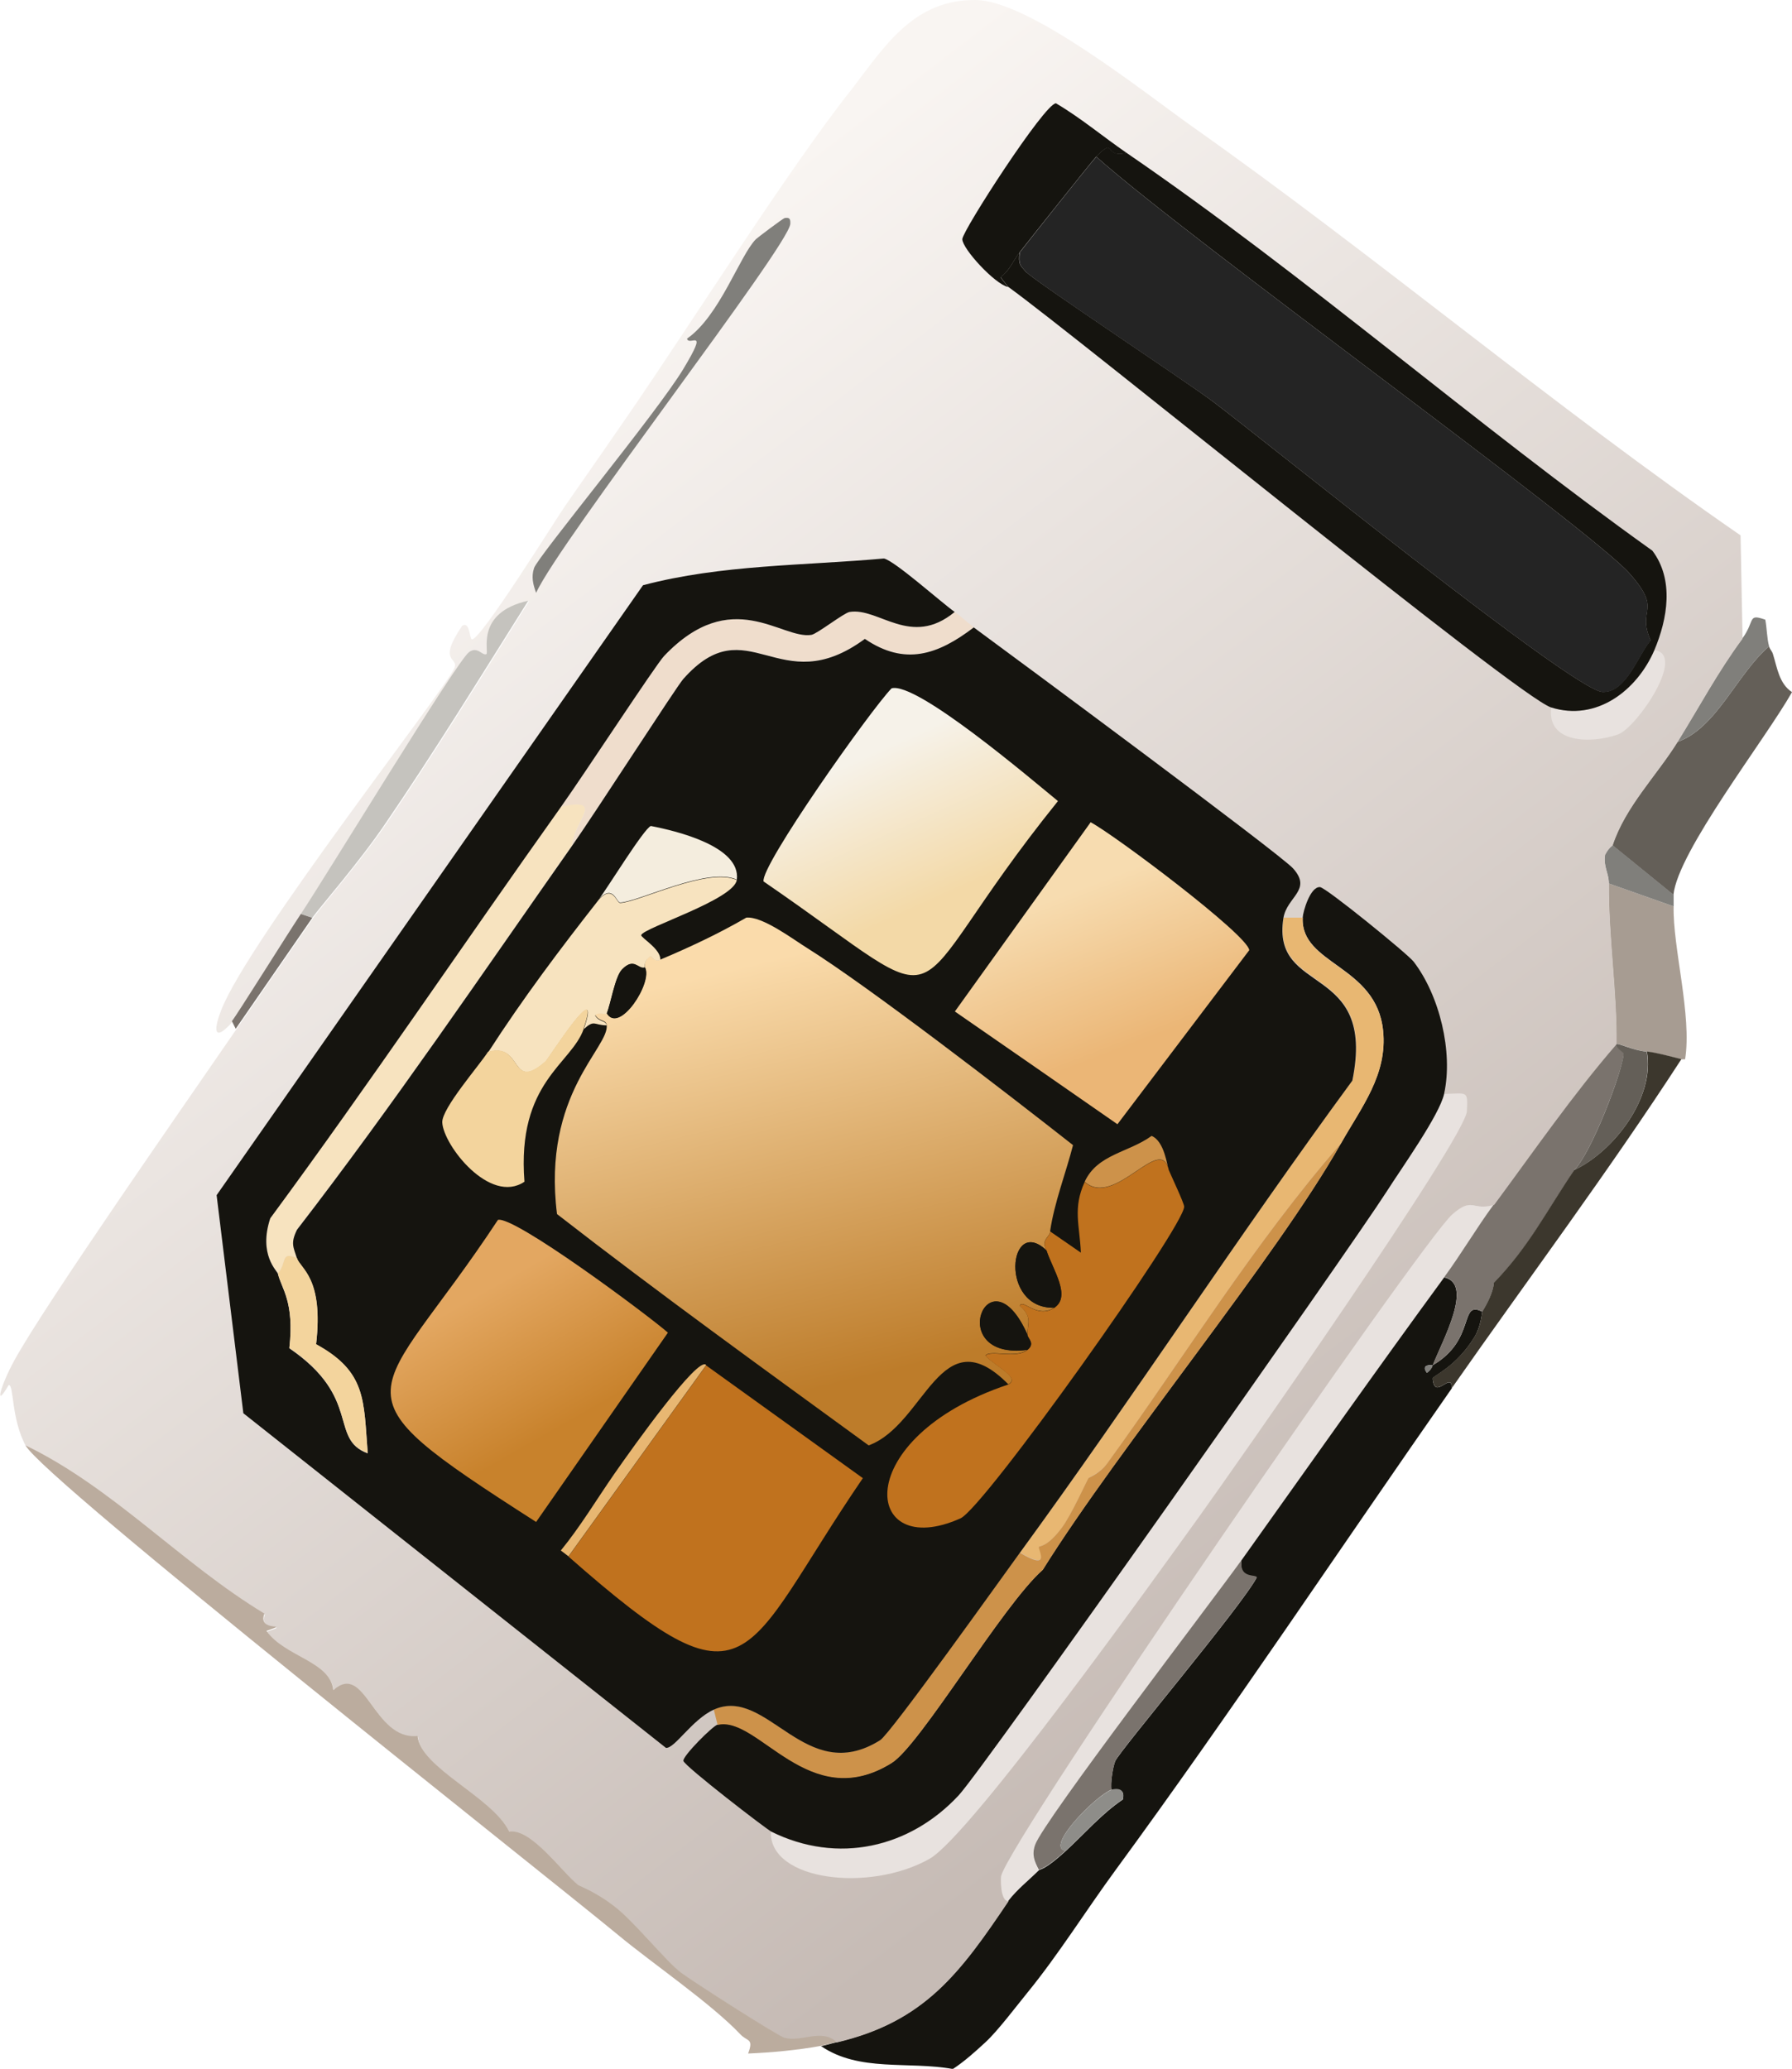 <?xml version="1.0" encoding="UTF-8"?><svg id="Capa_2" xmlns="http://www.w3.org/2000/svg" xmlns:xlink="http://www.w3.org/1999/xlink" viewBox="0 0 89.18 102.94"><defs><linearGradient id="Degradado_sin_nombre_48" x1="22.27" y1="21.07" x2="67.48" y2="79.92" gradientUnits="userSpaceOnUse"><stop offset="0" stop-color="#f9f5f2"/><stop offset="1" stop-color="#c6bbb5"/></linearGradient><linearGradient id="Degradado_sin_nombre_52" x1="37.91" y1="47.85" x2="42.98" y2="68.55" gradientUnits="userSpaceOnUse"><stop offset="0" stop-color="#fadbab"/><stop offset="1" stop-color="#bd7c2a"/></linearGradient><linearGradient id="Degradado_sin_nombre_53" x1="53.15" y1="44.44" x2="56.11" y2="52.07" gradientUnits="userSpaceOnUse"><stop offset="0" stop-color="#f7dcb0"/><stop offset="1" stop-color="#ebb676"/></linearGradient><linearGradient id="Degradado_sin_nombre_54" x1="43.35" y1="37.48" x2="46.63" y2="44.77" gradientUnits="userSpaceOnUse"><stop offset="0" stop-color="#f6f2e9"/><stop offset="1" stop-color="#f3d9a7"/></linearGradient><linearGradient id="Degradado_sin_nombre_55" x1="24.13" y1="64.2" x2="28" y2="70.98" gradientUnits="userSpaceOnUse"><stop offset="0" stop-color="#e3a761"/><stop offset="1" stop-color="#c8822c"/></linearGradient></defs><g id="Capa_1-2"><path d="m74.34,59.94c-.87,1.17-1.62,2.45-2.47,3.62-3.42,4.67-6.72,9.38-10.09,14.08-1.5,2.11-9.86,12.99-10.28,14.18-.17.5-.04.79.19,1.24-.5.51-1.07.94-1.52,1.52-.44.05-.4-1.17-.38-1.24.49-1.93,20.96-31.6,22.45-32.92,1.03-.9.98-.15,2.09-.48Z" fill="#e8e2df" stroke-width="0"/><path d="m88.23,32.54c.21.66.3,1.47.95,1.9-1.32,2.34-5.69,7.93-5.9,10.09l-3.04-2.47c.64-1.92,2.19-3.47,3.23-5.14,1.96-.68,2.96-3.38,4.57-4.76.04.16.14.22.19.38Z" fill="#645f58" stroke-width="0"/><path d="m83.29,45.1c-.05,2.04.92,5.43.57,7.61-.06-.01-.13.01-.19,0-.49-.12-1.25-.33-1.71-.38-.77-.09-1.33-.42-1.52-.38.02-2.69-.4-5.32-.38-7.99l3.23,1.14Z" fill="#a79c92" stroke-width="0"/><path d="m83.29,44.53c0,.19,0,.38,0,.57l-3.23-1.14c0-.52-.28-.84-.19-1.43.21-.4.37-.45.38-.48l3.04,2.47Z" fill="#807f7b" stroke-width="0"/><path d="m87.85,30.83c.08.4.08.93.19,1.33-1.6,1.37-2.61,4.08-4.57,4.76,1.08-1.74,2.01-3.48,3.23-5.14.66-.89.25-1.26,1.14-.95Z" fill="#807f7b" stroke-width="0"/><path d="m71.3,67.93s-.63-.08-.29.38c.28-.21.26-.37.29-.38,2.18-1.26,1.3-3.26,2.47-2.66-.03.05-.06.71-.38,1.24-.94,1.55-2.11,1.95-2.09,2.09.09,1.13.95-.42.95.48-5.57,7.98-10.99,16.13-16.74,23.98-1.46,1.99-2.83,4.19-4.38,6.09-.57.7-1.49,1.92-2.09,2.47-.51.47-1.04.95-1.62,1.33-2.22-.4-4.66.16-6.56-1.14.27-.05.5-.13.76-.19,4.39-1.03,6.15-3.46,8.56-7.04.45-.58,1.02-1.02,1.52-1.52.06-.06.27.02,1.33-.95.95-.87,1.78-1.85,2.85-2.57.16-.71-.56-.43-.57-.48-.06-.29.07-1.15.19-1.43.23-.53,6.26-7.67,7.04-9.13-.07-.16-.9.09-.76-.86,3.36-4.71,6.67-9.41,10.09-14.08,1.49.32-.09,3.15-.57,4.38Z" fill="#15140f" stroke-width="0"/><path d="m78.34,58.23c-1.39,2.08-2.24,3.81-4,5.61-.03.47-.33,1.04-.57,1.43-1.18-.59-.3,1.41-2.47,2.66.48-1.22,2.06-4.05.57-4.38.86-1.17,1.6-2.44,2.47-3.62,1.99-2.69,3.89-5.46,6.09-7.99,0,.22.39.4.38.48-.06.87-1.62,4.97-2.47,5.8Z" fill="#7a736d" stroke-width="0"/><path d="m83.67,52.71c-3.62,5.58-7.61,10.91-11.42,16.36,0-.89-.86.66-.95-.48-.01-.15,1.15-.54,2.09-2.09.32-.52.35-1.18.38-1.24.24-.39.54-.96.57-1.43,1.76-1.81,2.6-3.54,4-5.61,1.98-.94,4.03-3.6,3.62-5.9.46.05,1.23.26,1.71.38Z" fill="#3c372d" stroke-width="0"/><path d="m55.31,89.05c-.82.33-3.32,2.88-2.28,3.04-1.06.97-1.27.89-1.33.95-.23-.44-.36-.74-.19-1.24.41-1.18,8.77-12.07,10.28-14.18-.14.94.7.7.76.86-.78,1.46-6.81,8.6-7.04,9.13-.12.27-.26,1.14-.19,1.43Z" fill="#7a736d" stroke-width="0"/><path d="m55.31,89.05s.73-.23.57.48c-1.08.72-1.9,1.7-2.85,2.57-1.04-.17,1.46-2.72,2.28-3.04Z" fill="#8e8d89" stroke-width="0"/><path d="m71.3,67.93s0,.17-.29.38c-.35-.46.28-.36.29-.38Z" fill="#807f7b" stroke-width="0"/><path d="m81.95,52.33c.42,2.29-1.63,4.96-3.62,5.9.86-.83,2.42-4.93,2.47-5.8,0-.07-.38-.26-.38-.48.19-.04.75.29,1.52.38Z" fill="#645f58" stroke-width="0"/><path d="m59.31,6.28c9.26,6.54,17.97,13.91,27.31,20.36l.1,5.14c-1.23,1.66-2.15,3.4-3.23,5.14-1.04,1.67-2.6,3.22-3.23,5.14,0,.03-.17.08-.38.48-.09.59.19.91.19,1.43-.02,2.67.41,5.31.38,7.99-2.19,2.53-4.1,5.3-6.09,7.99-1.11.33-1.06-.43-2.09.48-1.5,1.31-21.96,30.99-22.45,32.92-.02.06-.06,1.29.38,1.24-2.41,3.58-4.18,6.01-8.56,7.04-.76-.66-1.71.03-2.57-.19-.29-.08-4.65-2.87-5.14-3.23-.72-.54-2.32-2.51-3.23-3.23-1.03-.82-1.82-1.07-1.9-1.14-.77-.63-2.34-2.83-3.43-2.66-.84-1.73-4.41-3.15-4.57-4.76-2.19.23-2.58-3.74-4.19-2.28-.15-1.44-2.41-1.65-3.33-2.95,1.3-.45-.47.12-.1-.86-4.14-2.51-7.55-6.28-11.89-8.37-.75-1.38-.59-3.1-.86-3.04-.74,1.27-.4.01.29-1.24,1.53-2.79,8.53-12.81,11.04-16.46,1.26-1.84,2.54-3.68,3.81-5.52.36-.52,2.32-2.77,3.62-4.66,2.48-3.63,4.8-7.41,7.14-11.13-2.7.6-1.92,2.59-2.09,2.66-.2.09-.44-.41-.86-.1-.62.46-7.21,11.3-8.37,13.03-.61.91-3.22,5.09-3.43,5.33-.82.94-1.04.64-.57-.57,1.34-3.46,11.24-16.07,11.61-17.03.21-.55-.88-.24.38-2.09.38-.25.36.62.48.67.38.15,4.23-6.05,4.66-6.66,1.02-1.46,2.03-2.91,3.04-4.38,3.19-4.62,8.1-12.43,11.23-16.36C44.05,2.27,45.48-.03,48.56,0c2.67.03,8.35,4.58,10.75,6.28Z" fill="url(#Degradado_sin_nombre_48)" stroke-width="0"/><path d="m41.61,101.61c-.26.06-.5.14-.76.19-1.15.21-2.45.33-3.62.38.29-.77-.04-.59-.38-.95-1.47-1.55-4.34-3.5-6.09-4.95-3.79-3.13-28.58-22.67-29.49-24.36,4.34,2.09,7.75,5.87,11.89,8.37-.38.98,1.4.41.1.86.92,1.3,3.18,1.51,3.33,2.95,1.61-1.45,1.99,2.51,4.19,2.28.16,1.61,3.72,3.03,4.57,4.76,1.09-.17,2.65,2.04,3.43,2.66.09.07.87.32,1.9,1.14.92.73,2.52,2.7,3.23,3.23.49.37,4.84,3.16,5.14,3.23.86.22,1.81-.47,2.57.19Z" fill="#bbac9e" stroke-width="0"/><path d="m38.38,91.15c3.31,1.63,6.89.82,9.32-1.81,1.25-1.35,19.38-27.06,21.31-30.06.72-1.12,2.62-3.79,2.85-4.85,1.18-.02,1.19-.19,1.14.86-.06,1.32-11.57,17.74-13.32,20.17-2.09,2.9-11.38,15.88-13.42,17.03-2.99,1.69-7.95,1.09-7.9-1.33Z" fill="#e8e2df" stroke-width="0"/><path d="m15.54,45.67l-.57-.19c1.16-1.73,7.75-12.57,8.37-13.03.42-.31.66.18.86.1.17-.07-.6-2.06,2.09-2.66-2.34,3.72-4.66,7.5-7.14,11.13-1.29,1.9-3.25,4.14-3.62,4.66Z" fill="#c5c3be" stroke-width="0"/><path d="m39.04,10.85c.26-.04.3.04.29.29-.08,1.11-11.51,15.83-12.65,18.36-.15-.42-.25-.79-.1-1.24.2-.58,6.12-7.73,7.42-9.89,1.32-2.19.29-1.1.19-1.52,1.63-1.13,2.63-4.15,3.43-4.95.07-.07,1.34-1.03,1.43-1.05Z" fill="#807f7b" stroke-width="0"/><path d="m77.2,35.2c2.25.71,4.27-.84,5.14-2.85,1.61.22-.9,3.86-1.81,4.19-1.3.47-3.57.47-3.33-1.33Z" fill="#e8e2df" stroke-width="0"/><path d="m15.54,45.67c-1.27,1.84-2.54,3.68-3.81,5.52l-.19-.38c.21-.24,2.82-4.42,3.43-5.33l.57.19Z" fill="#7a736d" stroke-width="0"/><path d="m56.07,7.61c9,6.17,17.28,13.45,26.16,19.79,1.09,1.44.76,3.39.1,4.95-.87,2.02-2.89,3.56-5.14,2.85-1.63-.51-23.56-18.44-27.02-20.93l-.38-.48c.46-.33.62-.81.95-1.24-.07.59.02.64.29.95.37.43,7.95,5.44,9.32,6.47,2.48,1.86,18,14.44,19.41,14.46,1.17.02,1.73-1.79,2.38-2.57-.71-1.61.64-1.43-1.05-3.33-2.03-2.28-21.99-16.66-26.54-20.74,1.02-1.03.33.1,1.52-.19Z" fill="#15140f" stroke-width="0"/><path d="m56.07,7.61c-1.19.3-.5-.84-1.52.19-.21.22-3.33,4.14-3.81,4.76-.33.43-.49.9-.95,1.24l.38.48c-.65-.13-2.28-1.9-2.28-2.38,0-.41,4.1-6.76,4.66-6.76,1.24.73,2.34,1.66,3.52,2.47Z" fill="#15140f" stroke-width="0"/><path d="m50.75,12.56c.48-.62,3.59-4.54,3.81-4.76,4.55,4.08,24.52,18.46,26.54,20.74,1.69,1.9.33,1.72,1.05,3.33-.65.78-1.21,2.59-2.38,2.57-1.41-.02-16.93-12.6-19.41-14.46-1.38-1.03-8.96-6.04-9.32-6.47-.27-.31-.36-.36-.29-.95Z" fill="#242424" stroke-width="0"/><path d="m71.87,54.42c-.23,1.06-2.14,3.73-2.85,4.85-1.93,3.01-20.06,28.72-21.31,30.06-2.44,2.62-6.02,3.44-9.32,1.81-.25-.12-4.31-3.25-4.38-3.52-.06-.22,1.46-1.75,1.71-1.81,2.02-.49,4.53,4.47,8.66,1.9,1.43-.89,5.51-7.84,7.52-9.61,3.87-6.19,11.59-15.47,14.84-21.22,1.02-1.8,2.32-3.42,2.09-5.61-.33-3.25-4.11-3.27-4-5.61.01-.28.37-1.55.86-1.52.3.02,4.38,3.34,4.66,3.71,1.29,1.68,1.97,4.49,1.52,6.56Z" fill="#15140f" stroke-width="0"/><path d="m64.83,45.67c-.11,2.35,3.66,2.36,4,5.61.23,2.2-1.08,3.81-2.09,5.61-4.33,4.95-7.76,10.58-11.61,15.89-.4.55-.92.71-.95.76-.08.11-.86,1.84-1.33,2.47-.73.97-1.09.9-1.14.95-.07.08.67,1.25-.95.29,5.65-7.73,10.88-15.78,16.55-23.5,1.22-5.9-4.04-4.18-3.43-8.09h.95Z" fill="#e8b772" stroke-width="0"/><path d="m35.71,85.82l-.19-.76c2.67-1.2,4.55,3.86,8.28,1.52.49-.31,6.04-8.08,6.95-9.32,1.62.97.88-.2.95-.29.05-.06.41.02,1.14-.95.48-.64,1.25-2.36,1.33-2.47.04-.05.56-.21.95-.76,3.85-5.31,7.28-10.93,11.61-15.89-3.25,5.75-10.97,15.03-14.84,21.22-2.01,1.77-6.09,8.72-7.52,9.61-4.13,2.57-6.64-2.39-8.66-1.9Z" fill="#cd924a" stroke-width="0"/><path d="m47.51,30.45c.37.26.61.51.95.76-1.81,1.38-3.44,1.92-5.42.57-4.28,3.15-5.8-1.65-9.04,2-.33.37-4.44,6.74-5.52,8.28.09-1.2,1.68-2.38-.57-1.9,1.2-1.68,4.7-7.06,5.14-7.52,3.36-3.54,5.84-.8,7.33-1.05.29-.05,1.61-1.09,1.9-1.14,1.45-.24,3.05,1.8,5.23,0Z" fill="#efddcc" stroke-width="0"/><path d="m28.48,42.05c-4.51,6.42-8.9,12.91-13.7,19.12-.33.67-.18.86,0,1.43-.84-.36-.49.24-.95.76-.03-.14-.98-.94-.38-2.76,4.96-6.72,9.62-13.65,14.46-20.46,2.25-.48.66.7.57,1.9Z" fill="#f7e3bf" stroke-width="0"/><path d="m47.51,30.45c-2.18,1.8-3.78-.24-5.23,0-.29.05-1.61,1.09-1.9,1.14-1.49.24-3.96-2.49-7.33,1.05-.43.46-3.94,5.83-5.14,7.52-4.84,6.8-9.5,13.73-14.46,20.46-.6,1.82.35,2.62.38,2.76.17.74.83,1.37.57,3.71,3.62,2.47,1.96,4.51,3.9,5.23-.21-2.63-.05-4.04-2.57-5.42.38-3.31-.78-3.75-.95-4.28-.18-.57-.33-.76,0-1.43,4.8-6.22,9.19-12.7,13.7-19.12,1.08-1.53,5.19-7.91,5.52-8.28,3.23-3.65,4.76,1.15,9.04-2,1.99,1.35,3.62.8,5.42-.57,2.03,1.49,15.22,11.25,15.89,11.99.97,1.08-.31,1.41-.48,2.47-.62,3.91,4.64,2.18,3.43,8.09-5.67,7.72-10.91,15.77-16.55,23.5-.91,1.25-6.45,9.02-6.95,9.32-3.73,2.34-5.61-2.72-8.28-1.52-1.08.49-1.95,1.95-2.38,1.9q-10.51-8.32-21.03-16.65l-1.33-10.85q10.61-15.18,21.22-30.35c3.9-1.03,7.98-.97,11.99-1.33.53.11,2.87,2.2,3.52,2.66Z" fill="#15140f" stroke-width="0"/><path d="m52.27,61.27c-.04.31-.48.4-.19.95-1.89-1.79-2.37,2.92.38,2.85-.87.56-1.56-.47-1.71-.1.64.55.38.88.38,1.43-1.93-4.33-4.18,1.31,0,.76-.57.46-1.86-.02-2.09.29.54.57,1.75,1.09,1.14,1.43-3.38-3.42-4.12,2-6.95,3.04-5.2-3.79-10.44-7.57-15.51-11.51-.75-6.01,2.64-8.3,2.47-9.42-.04-.26-.35-.14-.57-.48.05-.18.56-.06.57-.1.62,1.06,2.31-1.54,1.9-2.28.03-.01-.11-.31.29-.57.11.16.29.27.48.19,1.47-.62,2.9-1.29,4.28-2.09.8-.08,2.33,1.08,3.04,1.52,3.08,1.93,9.99,7.26,13.22,9.8-.36,1.4-.93,2.85-1.14,4.28Z" fill="url(#Degradado_sin_nombre_52)" stroke-width="0"/><path d="m54.27,40.91c1.18.62,7.84,5.62,7.9,6.37l-6.56,8.66q-4.04-2.81-8.09-5.61l6.76-9.42Z" fill="url(#Degradado_sin_nombre_53)" stroke-width="0"/><path d="m44.37,34.25c1.24-.35,6.97,4.54,8.28,5.61-8.44,10.47-4.45,11-14.65,4-.18-.75,5.32-8.53,6.37-9.61Z" fill="url(#Degradado_sin_nombre_54)" stroke-width="0"/><path d="m24.77,60.7c.79-.24,7.44,4.71,8.47,5.61l-6.56,9.42c-10.63-6.81-8.03-5.73-1.9-15.03Z" fill="url(#Degradado_sin_nombre_55)" stroke-width="0"/><path d="m14.78,62.6c.17.53,1.34.97.95,4.28,2.52,1.38,2.36,2.79,2.57,5.42-1.94-.72-.28-2.76-3.9-5.23.26-2.34-.4-2.97-.57-3.71.46-.52.11-1.12.95-.76Z" fill="#f3d49d" stroke-width="0"/><path d="m28.29,77.45l6.85-9.51q3.9,2.81,7.8,5.61c-6.13,8.98-5.44,12.01-14.65,3.9Z" fill="#c0721e" stroke-width="0"/><path d="m35.14,67.93l-6.85,9.51-.38-.29c.98-1.2,1.78-2.54,2.66-3.81.98-1.41,4.19-5.9,4.57-5.42Z" fill="#e8b772" stroke-width="0"/><path d="m58.17,58.23c.13.31.76,1.64.76,1.81.02.96-9.95,14.98-11.13,15.51-4.88,2.19-5.57-4,2.38-6.66.61-.33-.6-.86-1.14-1.43.24-.31,1.53.17,2.09-.29.41-.33,0-.58,0-.76,0-.55.26-.87-.38-1.43.15-.38.84.66,1.71.1.87-.56-.08-1.91-.38-2.85-.29-.55.15-.65.19-.95l1.52,1.05c-.06-1.37-.41-2.21.19-3.52,1.49,1.35,3.79-2.45,4.19-.57Z" fill="#c0721e" stroke-width="0"/><path d="m58.17,58.23c-.4-1.88-2.69,1.92-4.19.57.63-1.37,2.19-1.45,3.33-2.28.65.27.77,1.5.86,1.71Z" fill="#cd924a" stroke-width="0"/><path d="m52.08,62.22c.31.95,1.25,2.29.38,2.85-2.75.06-2.27-4.65-.38-2.85Z" fill="#15140f" stroke-width="0"/><path d="m51.13,66.41c0,.19.41.43,0,.76-4.18.55-1.93-5.09,0-.76Z" fill="#15140f" stroke-width="0"/><path d="m36.67,43.77c-.11.99-4.67,2.4-4.76,2.76-.03.12,1.01.71.95,1.24-.18.08-.37-.03-.48-.19-.4.27-.26.56-.29.57-.34.12-.52-.54-1.14.1-.35.36-.56,1.72-.76,2.19-.02.04-.52-.09-.57.1.22.34.53.22.57.48-.65-.01-.6-.3-1.14.19.97-2.82-1.75,1.49-1.9,1.62-1.79,1.56-1.1-.98-2.85-.48,1.73-2.68,3.55-5.1,5.52-7.61.7-.74.85.2,1.05.19.95-.05,4.37-1.8,5.8-1.14Z" fill="#f7e3bf" stroke-width="0"/><path d="m29.05,51.19c-.6,1.76-3.34,2.64-2.95,7.61-1.72,1.16-4.04-1.82-4.09-2.95-.03-.7,1.84-2.83,2.28-3.52,1.75-.51,1.06,2.04,2.85.48.15-.13,2.87-4.44,1.9-1.62Z" fill="#f3d49d" stroke-width="0"/><path d="m36.67,43.77c-1.43-.66-4.86,1.09-5.8,1.14-.2.01-.34-.93-1.05-.19.39-.5,2.23-3.5,2.57-3.62,1.3.25,4.47,1.02,4.28,2.66Z" fill="#f4edde" stroke-width="0"/><path d="m32.1,48.14c.41.74-1.28,3.34-1.9,2.28.2-.47.41-1.83.76-2.19.62-.63.8.03,1.14-.1Z" fill="#15140f" stroke-width="0"/></g></svg>